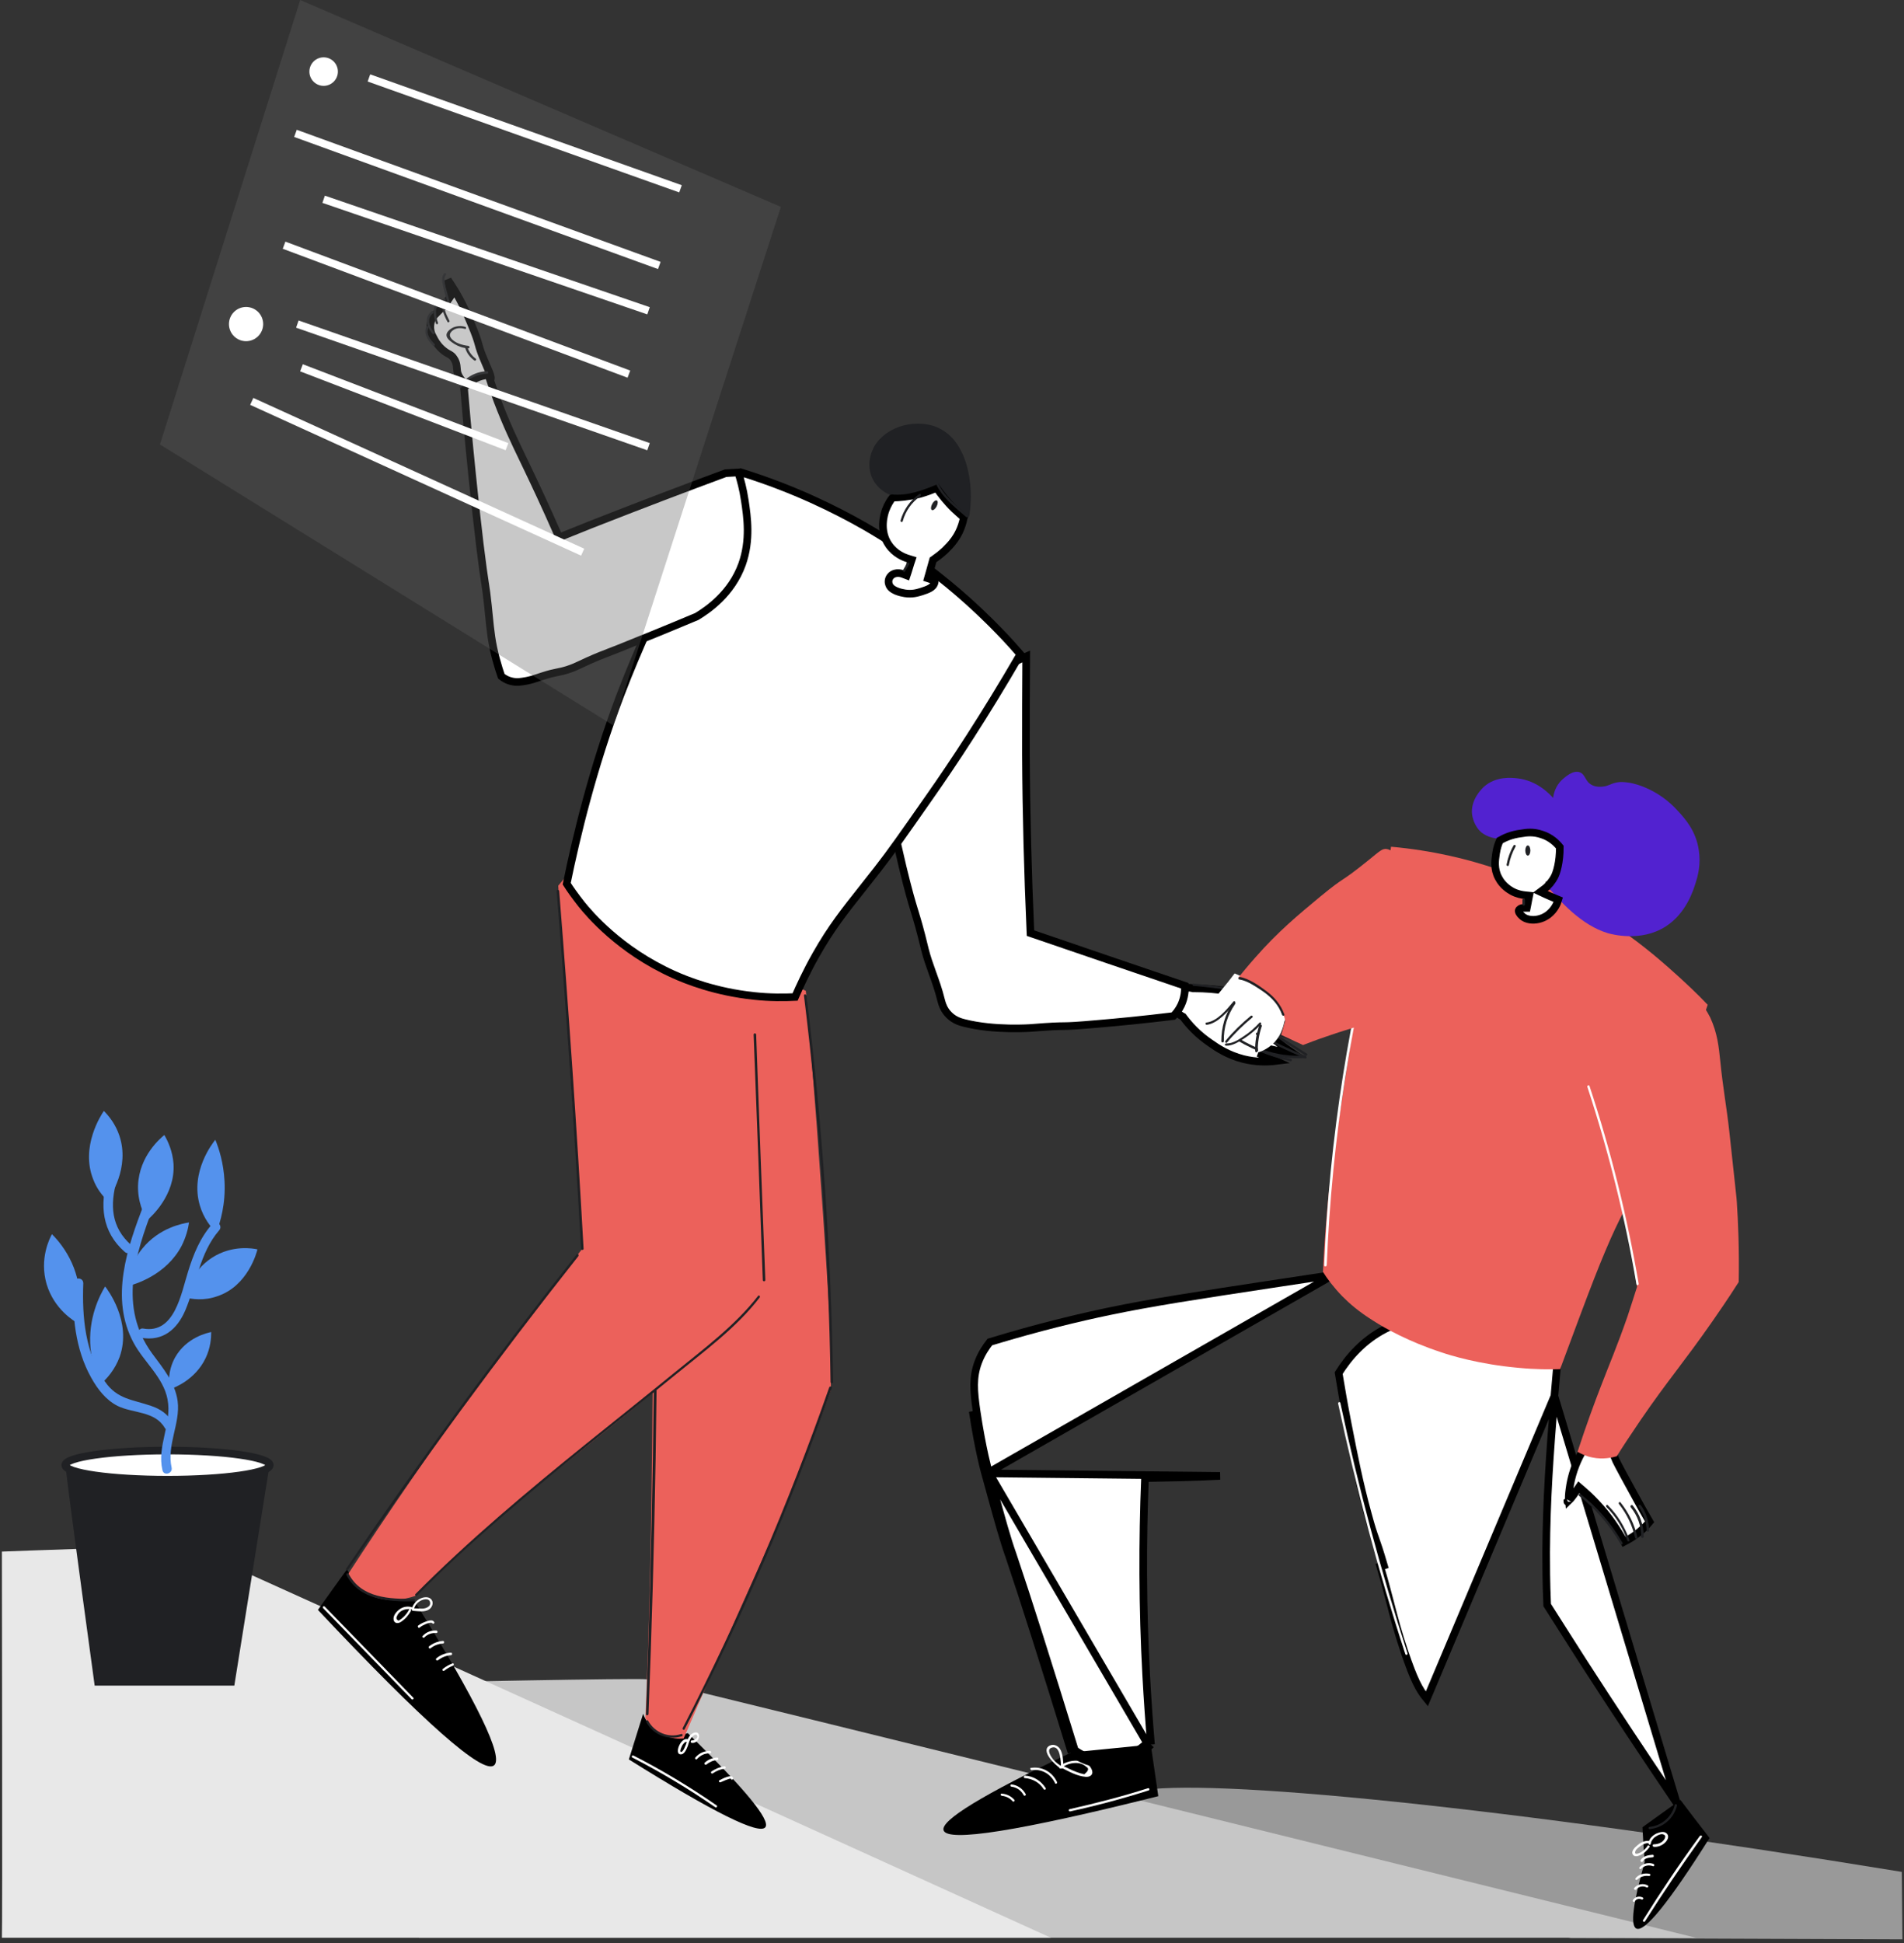 <svg width="250" height="255" viewBox="0 0 250 255" fill="none" xmlns="http://www.w3.org/2000/svg">
<rect x="0" y="0" width="250" height="255" fill="#333333" stroke="none"/>
<g clip-path="url(#clip0)">
<path d="M125.437 240.553C125.437 240.553 131.133 239.181 136.995 237.767C136.995 237.767 143.813 236.187 149.343 235.065C158.241 233.235 197.322 237.102 249.709 245.667C249.751 248.619 249.751 251.571 249.792 254.523C235.282 254.481 220.772 254.398 206.261 254.356C179.32 249.783 152.378 245.168 125.437 240.553Z" fill="#999999"/>
<path d="M55.006 254.315C55.089 253.941 55.006 220.804 55.006 220.804C55.006 220.804 83.611 220.222 84.858 220.388C86.105 220.555 222.684 254.315 222.684 254.315H55.006Z" fill="#C6C6C6"/>
<path d="M0.249 254.315C0.333 253.733 0.249 203.633 0.249 203.633C0.249 203.633 23.74 202.718 24.78 203.009C25.777 203.342 137.993 254.315 137.993 254.315H0.249Z" fill="#E8E8E8"/>
<path d="M8.565 192.075C8.565 192.199 8.606 192.574 8.689 193.156C9.313 198.478 12.431 221.22 12.431 221.22H30.767L35.423 192.116" fill="#202124"/>
<path d="M21.994 194.195C29.411 194.195 35.423 193.339 35.423 192.283C35.423 191.226 29.411 190.37 21.994 190.37C14.577 190.37 8.565 191.226 8.565 192.283C8.565 193.339 14.577 194.195 21.994 194.195Z" fill="white" stroke="#202124" stroke-miterlimit="10"/>
<path d="M18.917 157.982C16.714 163.719 14.386 170.372 17.545 176.234C18.876 178.729 21.453 180.766 21.994 183.635C22.618 186.794 20.58 189.746 21.329 192.948C21.495 193.738 22.701 193.405 22.535 192.615C21.869 189.622 23.699 186.836 23.325 183.884C22.992 181.431 21.37 179.519 19.957 177.606C15.55 171.536 17.712 164.717 20.165 158.314C20.414 157.566 19.208 157.233 18.917 157.982Z" fill="#5492ED"/>
<path d="M9.646 168.418C9.479 172.617 9.854 177.024 11.974 180.807C12.806 182.304 13.887 183.718 15.425 184.508C17.462 185.506 20.331 185.173 21.62 187.377C22.036 188.083 23.075 187.46 22.701 186.753C22.036 185.589 21.079 184.924 19.832 184.508C17.421 183.676 15.383 183.635 13.803 181.348C11.184 177.606 10.768 172.866 10.935 168.418C10.935 167.586 9.687 167.586 9.646 168.418Z" fill="#5492ED"/>
<path d="M18.543 175.569C21.37 176.068 23.241 174.488 24.322 171.993C25.819 168.459 26.193 164.468 28.771 161.474C29.311 160.892 28.438 159.978 27.898 160.601C26.276 162.431 25.403 164.593 24.697 166.879C23.782 169.748 22.95 175.07 18.834 174.363C18.127 174.197 17.753 175.402 18.543 175.569Z" fill="#5492ED"/>
<path d="M14.136 154.489C13.097 158.148 13.346 161.641 16.381 164.302C16.963 164.842 17.878 163.969 17.254 163.428C14.552 161.059 14.427 158.107 15.342 154.864C15.55 154.074 14.386 153.741 14.136 154.489Z" fill="#5492ED"/>
<path d="M10.269 173.698C9.771 173.407 7.11 171.868 6.112 168.501C5.155 165.175 6.528 162.514 6.819 161.973C7.609 162.763 8.648 164.01 9.438 165.757C10.976 169.208 10.519 172.409 10.269 173.698Z" fill="#5492ED"/>
<path d="M13.221 181.639C12.681 180.558 12.099 178.978 11.891 176.982C11.517 173.033 13.097 169.998 13.803 168.833C14.095 169.208 17.337 173.448 15.716 178.063C15.092 179.768 14.011 180.974 13.221 181.639Z" fill="#5492ED"/>
<path d="M14.095 157.566C13.429 156.901 12.681 155.986 12.223 154.739C10.56 150.498 13.263 146.34 13.637 145.8C14.302 146.465 15.175 147.546 15.674 149.043C17.088 153.242 14.469 157.067 14.095 157.566Z" fill="#5492ED"/>
<path d="M16.631 168.833C16.714 167.919 17.088 165.84 18.668 163.886C20.913 161.1 24.031 160.56 24.821 160.435C24.697 161.308 24.405 162.389 23.865 163.47C21.828 167.378 17.67 168.584 16.631 168.833Z" fill="#5492ED"/>
<path d="M19.333 160.144C18.876 159.395 18.044 157.691 18.127 155.529C18.294 151.662 21.121 149.334 21.578 148.96C22.036 149.75 22.659 151.039 22.784 152.743C23.033 156.901 19.79 159.728 19.333 160.144Z" fill="#5492ED"/>
<path d="M22.244 182.346C22.16 181.722 21.994 179.934 22.992 178.147C24.489 175.486 27.316 174.904 27.732 174.82C27.732 175.61 27.648 176.899 26.983 178.271C25.611 181.098 22.909 182.138 22.244 182.346Z" fill="#5492ED"/>
<path d="M24.322 170.289C25.195 170.496 26.775 170.746 28.521 170.122C32.554 168.792 33.719 164.343 33.802 163.969C33.261 163.844 30.517 163.345 27.856 165.05C25.029 166.879 24.405 169.79 24.322 170.289Z" fill="#5492ED"/>
<path d="M28.397 161.765C27.69 161.059 26.734 159.894 26.235 158.19C24.946 153.783 27.939 149.999 28.272 149.583C28.771 150.789 29.353 152.66 29.478 154.988C29.644 157.982 28.937 160.393 28.397 161.765Z" fill="#5492ED"/>
<path d="M90.304 227.456C97.83 234.774 101.197 238.89 100.491 239.805C99.701 240.844 93.714 237.892 82.571 230.907C83.195 228.912 83.818 226.916 84.442 224.92C84.608 225.378 84.983 226.167 85.772 226.791C87.685 228.288 90.097 227.539 90.304 227.456Z" fill="black"/>
<path d="M90.263 228.246C89.348 228.038 88.516 230.2 89.348 230.242C89.889 230.284 90.138 229.535 90.304 229.161C90.429 228.745 90.554 228.288 90.845 227.955C90.97 227.831 91.344 227.498 91.51 227.747C91.76 228.122 91.053 228.454 90.845 228.413C90.637 228.413 90.637 228.704 90.845 228.745C91.926 228.828 92.175 227.041 91.094 227.415C90.554 227.623 90.263 228.205 90.138 228.745C90.097 228.87 89.639 230.2 89.348 229.868C89.265 229.743 89.514 229.203 89.556 229.119C89.681 228.912 89.93 228.537 90.18 228.621C90.388 228.621 90.471 228.288 90.263 228.246Z" fill="white"/>
<path d="M91.51 230.866C91.967 230.367 92.549 230.076 93.215 230.117C93.423 230.117 93.423 229.826 93.215 229.785C92.466 229.785 91.801 230.076 91.302 230.658C91.177 230.782 91.385 230.99 91.51 230.866Z" fill="white"/>
<path d="M92.757 231.572C93.173 231.24 93.63 231.032 94.171 230.99C94.379 230.99 94.379 230.658 94.171 230.658C93.547 230.699 93.007 230.907 92.549 231.323C92.383 231.489 92.633 231.697 92.757 231.572Z" fill="white"/>
<path d="M93.589 232.737C94.088 232.404 94.587 232.196 95.169 232.113C95.377 232.071 95.293 231.78 95.086 231.822C94.462 231.905 93.921 232.154 93.423 232.487C93.256 232.57 93.423 232.861 93.589 232.737Z" fill="white"/>
<path d="M94.628 233.901C94.712 233.859 95.917 233.319 95.959 233.443C96 233.651 96.291 233.568 96.25 233.36C96.167 232.737 94.753 233.485 94.462 233.651C94.296 233.734 94.462 233.984 94.628 233.901Z" fill="white"/>
<path d="M83.028 230.658C86.812 232.612 90.429 234.774 93.921 237.185C94.088 237.31 94.254 237.019 94.088 236.936C90.595 234.524 86.937 232.321 83.195 230.408C82.987 230.284 82.862 230.575 83.028 230.658Z" fill="white"/>
<path d="M105.812 130.042C106.478 137.9 107.143 145.883 107.683 153.949C108.224 161.308 108.681 168.584 109.097 175.818C109.097 178.022 109.097 180.225 109.097 182.429C108.058 185.339 106.436 189.788 104.232 195.151C101.696 201.346 99.992 204.797 96.541 212.614C94.919 216.314 92.549 221.636 89.764 228.163C89.265 228.205 88.225 228.246 87.103 227.706C85.689 227.041 84.983 225.918 84.733 225.502C84.816 223.631 84.941 220.721 85.066 217.187C85.357 207.957 85.481 200.889 85.523 197.688C85.939 169.041 85.565 162.929 86.313 149.708C86.646 143.596 87.311 134.242 88.849 122.642C94.504 125.095 100.158 127.589 105.812 130.042Z" fill="#EC615B"/>
<path d="M105.563 130.666C107.642 147.505 108.806 164.426 109.055 181.39C109.055 181.597 109.388 181.597 109.388 181.39C109.139 164.426 107.974 147.505 105.896 130.666C105.854 130.458 105.521 130.458 105.563 130.666Z" fill="#202124"/>
<path d="M108.889 182.055C103.526 197.396 97.081 212.364 89.639 226.791C89.556 226.957 89.805 227.124 89.889 226.957C97.372 212.489 103.817 197.521 109.222 182.138C109.263 181.972 108.972 181.888 108.889 182.055Z" fill="#202124"/>
<path d="M85.939 157.816C86.022 180.184 85.648 202.594 84.816 224.962C84.816 225.17 85.107 225.17 85.149 224.962C86.022 202.594 86.396 180.184 86.271 157.816C86.271 157.608 85.939 157.608 85.939 157.816Z" fill="#202124"/>
<path d="M84.858 226.001C85.731 227.664 87.727 228.454 89.514 227.872C89.722 227.831 89.639 227.498 89.431 227.581C87.768 228.122 85.939 227.373 85.107 225.835C85.024 225.669 84.775 225.793 84.858 226.001Z" fill="#202124"/>
<path d="M54.341 209.994C62.697 223.423 66.19 230.658 64.859 231.697C63.363 232.861 55.671 226.084 41.743 211.283C43.032 209.495 44.279 207.707 45.568 205.961C45.859 206.585 46.275 207.25 46.857 207.874C49.518 210.618 53.675 210.077 54.341 209.994Z" fill="black"/>
<path d="M54.008 210.909C53.468 210.784 52.927 210.867 52.47 211.2C52.054 211.491 51.596 212.031 51.68 212.572C51.763 213.071 52.262 213.112 52.636 212.863C53.218 212.489 53.634 211.99 53.966 211.408C54.05 211.241 53.8 211.075 53.717 211.241C53.551 211.574 53.301 211.907 53.052 212.156C52.885 212.281 52.761 212.447 52.594 212.53C52.511 212.572 52.428 212.655 52.345 212.697C52.054 212.572 51.971 212.364 52.137 212.073C52.428 211.366 53.26 211.075 53.966 211.2C54.133 211.241 54.216 210.95 54.008 210.909Z" fill="white"/>
<path d="M54.382 211.075C54.507 210.701 54.756 210.368 55.089 210.161C55.463 209.911 56.295 209.662 56.461 210.244C56.627 210.867 55.879 211.117 55.422 211.117C55.006 211.117 54.632 211.075 54.216 211.075C54.008 211.075 54.008 211.366 54.216 211.408C54.923 211.449 55.796 211.616 56.378 211.2C56.752 210.909 56.96 210.368 56.669 209.953C56.336 209.495 55.671 209.578 55.214 209.786C54.673 210.036 54.299 210.493 54.091 211.034C54.05 211.158 54.341 211.241 54.382 211.075Z" fill="white"/>
<path d="M55.089 213.611C55.338 213.403 55.588 213.279 55.879 213.154C56.045 213.071 56.627 212.863 56.752 213.029C56.877 213.196 57.126 213.029 57.002 212.863C56.794 212.572 56.461 212.655 56.17 212.738C55.713 212.863 55.255 213.071 54.881 213.362C54.798 213.487 54.964 213.736 55.089 213.611Z" fill="white"/>
<path d="M55.713 214.9C56.128 214.484 56.669 214.277 57.292 214.318C57.5 214.318 57.5 214.027 57.292 213.986C56.627 213.944 55.962 214.193 55.505 214.692C55.338 214.817 55.588 215.025 55.713 214.9Z" fill="white"/>
<path d="M56.544 216.314C57.002 215.94 57.584 215.732 58.166 215.69C58.373 215.69 58.373 215.358 58.166 215.358C57.5 215.399 56.877 215.649 56.336 216.064C56.17 216.231 56.419 216.439 56.544 216.314Z" fill="white"/>
<path d="M57.5 217.894C57.999 217.52 58.581 217.27 59.205 217.228C59.413 217.228 59.413 216.896 59.205 216.896C58.498 216.937 57.833 217.187 57.292 217.644C57.126 217.811 57.376 218.018 57.5 217.894Z" fill="white"/>
<path d="M58.332 219.266C58.706 218.975 59.08 218.767 59.496 218.601C59.662 218.517 59.579 218.226 59.413 218.31C58.956 218.476 58.54 218.725 58.166 219.016C57.999 219.141 58.166 219.39 58.332 219.266Z" fill="white"/>
<path d="M42.45 211.075C46.316 215.067 50.183 219.016 54.05 223.008C54.174 223.132 54.424 222.924 54.257 222.8C50.391 218.808 46.524 214.859 42.658 210.867C42.491 210.701 42.283 210.909 42.45 211.075Z" fill="white"/>
<path d="M73.299 116.239C74.339 132.121 75.378 148.004 76.459 163.886C72.011 169.457 67.52 175.319 63.03 181.473C56.752 190.079 50.973 198.477 45.651 206.668C46.025 207.333 46.815 208.373 48.146 209.121C51.098 210.784 54.257 209.537 54.715 209.371C56.128 207.957 58.665 205.462 61.991 202.427C70.555 194.611 75.711 191.077 87.394 181.39C89.514 179.643 92.924 176.775 97.165 173.116C97.83 172.658 98.952 171.785 99.742 170.247C99.825 170.039 100.241 169.249 100.449 168.085C100.699 166.671 100.449 165.965 100.283 163.512C100.283 163.512 100.283 163.512 100.2 161.017C100.075 157.192 99.909 153.367 99.784 149.542C99.326 137.194 99.326 137.734 99.326 136.944C98.952 129.128 98.744 125.261 98.412 124.222C97.414 121.478 93.88 115.241 76.709 112.372C75.462 113.661 74.38 114.95 73.299 116.239Z" fill="#EC615B"/>
<path d="M73.092 116.946C74.339 132.579 75.42 148.211 76.293 163.886C76.293 164.094 76.626 164.094 76.626 163.886C75.752 148.211 74.672 132.579 73.424 116.946C73.383 116.738 73.092 116.738 73.092 116.946Z" fill="#202124"/>
<path d="M75.711 164.634C65.109 178.022 55.006 191.784 45.443 205.878C45.319 206.044 45.609 206.211 45.693 206.044C55.297 191.95 65.358 178.23 75.919 164.884C76.085 164.676 75.836 164.468 75.711 164.634Z" fill="#202124"/>
<path d="M45.485 206.71C47.189 209.994 51.014 210.202 54.341 210.16C54.548 210.16 54.548 209.828 54.341 209.828C51.181 209.869 47.439 209.745 45.776 206.543C45.651 206.377 45.402 206.502 45.485 206.71Z" fill="#202124"/>
<path d="M98.952 135.78C99.368 146.507 99.784 157.275 100.158 168.002C100.158 168.21 100.491 168.21 100.491 168.002C100.075 157.275 99.659 146.507 99.285 135.78C99.285 135.572 98.952 135.572 98.952 135.78Z" fill="#202124"/>
<path d="M99.534 170.081C96.499 173.989 92.342 177.066 88.516 180.184C84.692 183.302 80.825 186.379 77 189.455C69.225 195.733 61.575 202.136 54.548 209.204C54.424 209.329 54.632 209.578 54.756 209.412C61.783 202.303 69.433 195.941 77.208 189.663C81.033 186.587 84.899 183.51 88.724 180.392C92.549 177.273 96.707 174.238 99.742 170.289C99.867 170.122 99.659 169.914 99.534 170.081Z" fill="#202124"/>
<path d="M156.581 129.696L156.641 129.711H156.702C159.974 129.711 162.458 130.243 164.073 130.767L164.073 130.768L164.086 130.772C164.443 130.876 165.054 131.057 165.568 131.265C165.667 131.305 165.759 131.344 165.842 131.383C165.471 131.453 164.994 131.5 164.519 131.54L162.742 131.688L164.337 132.485C164.431 132.533 164.549 132.608 164.727 132.721L164.733 132.725C164.903 132.833 165.11 132.964 165.351 133.096C166.439 133.749 167.483 134.394 168.631 135.259C168.623 135.256 168.615 135.253 168.607 135.251C168.265 135.131 167.975 135.046 167.752 135.007C167.643 134.988 167.52 134.975 167.401 134.986C167.307 134.995 167.06 135.035 166.917 135.273L166.907 135.29L166.899 135.307C166.768 135.568 166.88 135.81 166.925 135.895C166.984 136.008 167.07 136.115 167.157 136.21C167.335 136.405 167.602 136.641 167.943 136.914C168.375 137.258 168.95 137.681 169.668 138.179C168.314 138.058 167.083 137.804 165.998 137.465L165.646 138.399C166.205 138.648 166.755 138.896 167.306 139.146L167.307 139.146C167.377 139.178 167.448 139.21 167.519 139.242C166.35 139.385 164.878 139.391 163.268 138.995C161.238 138.477 159.801 137.522 158.947 136.911L158.947 136.911L158.936 136.904C157.207 135.738 156.082 134.452 155.4 133.529L155.332 133.438L155.232 133.384C154.13 132.799 153.793 131.478 154.27 130.618L154.271 130.618L154.277 130.606C154.655 129.881 155.612 129.454 156.581 129.696ZM166.32 131.245C166.328 131.239 166.333 131.236 166.333 131.236C166.334 131.236 166.33 131.239 166.32 131.245Z" fill="white" stroke="black"/>
<path d="M124.626 133.223L124.626 133.223L124.618 133.215C123.896 132.526 123.68 131.695 123.546 131.181C123.533 131.131 123.521 131.083 123.509 131.04C123.233 129.915 122.842 128.826 122.461 127.765L122.456 127.753C122.07 126.679 121.695 125.633 121.432 124.561C120.808 121.964 120.464 120.837 120.104 119.656C120.09 119.612 120.076 119.568 120.063 119.523C119.691 118.305 119.289 116.964 118.522 113.795C118.485 113.633 118.447 113.472 118.41 113.313C117.888 111.077 117.443 109.169 117.134 107.642C117.895 104.468 120.009 97.442 126.315 91.62C129.324 88.872 132.366 87.202 134.742 86.151C134.707 90.359 134.707 94.673 134.707 99.022L134.707 99.026L134.707 99.029C134.749 106.894 134.957 114.592 135.29 122.123L135.305 122.464L135.627 122.574C142.303 124.868 148.939 127.121 155.574 129.374C155.611 129.939 155.559 130.897 155.086 131.908C154.78 132.553 154.384 133.044 154.069 133.349C150.072 133.836 146.685 134.162 144.229 134.367L144.226 134.367C141.197 134.637 140.431 134.657 139.711 134.667C139.677 134.667 139.644 134.668 139.61 134.668C138.893 134.678 138.125 134.688 135.377 134.907H135.377L135.376 134.907L135.375 134.907L135.374 134.907L135.365 134.908L135.325 134.911C135.29 134.913 135.238 134.917 135.169 134.921C135.031 134.929 134.829 134.939 134.573 134.948C134.061 134.967 133.335 134.981 132.484 134.963C130.776 134.927 128.584 134.762 126.6 134.256L126.597 134.255C126.117 134.135 125.315 133.912 124.626 133.223Z" fill="white" stroke="black"/>
<path d="M156.702 129.377C158.448 129.543 160.236 129.751 161.982 130.042C163.562 130.292 165.516 130.417 166.639 131.622C166.764 131.789 167.013 131.539 166.847 131.414C165.766 130.292 164.269 130.126 162.772 129.876C160.735 129.502 158.698 129.252 156.661 129.086C156.536 129.045 156.536 129.377 156.702 129.377Z" fill="#202124"/>
<path d="M162.731 132.246C164.144 132.454 165.475 132.246 166.722 131.581C166.888 131.498 166.764 131.207 166.556 131.331C165.392 131.913 164.103 132.121 162.814 131.955C162.606 131.913 162.523 132.204 162.731 132.246Z" fill="#202124"/>
<path d="M164.934 132.412C166.015 134.034 167.471 135.364 169.175 136.362C169.341 136.445 169.508 136.196 169.341 136.113C167.678 135.156 166.265 133.867 165.225 132.288C165.101 132.121 164.81 132.246 164.934 132.412Z" fill="#202124"/>
<path d="M164.851 132.246C166.764 133.784 168.801 135.156 170.963 136.279C171.129 136.362 171.296 136.113 171.129 136.029C168.967 134.907 166.93 133.618 165.059 132.08C164.934 131.872 164.685 132.121 164.851 132.246Z" fill="#202124"/>
<path d="M161.567 135.988C163.978 137.568 166.597 138.649 169.425 139.272C169.632 139.314 169.716 139.023 169.508 138.981C166.722 138.358 164.103 137.277 161.733 135.697C161.567 135.614 161.4 135.863 161.567 135.988Z" fill="#202124"/>
<path d="M165.807 138.108C167.595 138.732 169.425 138.981 171.337 138.857C171.545 138.857 171.545 138.524 171.337 138.524C169.466 138.649 167.637 138.399 165.891 137.776C165.724 137.734 165.641 138.025 165.807 138.108Z" fill="#202124"/>
<path d="M166.556 135.447C168.177 136.445 169.799 137.485 171.42 138.524C171.587 138.649 171.753 138.358 171.587 138.275C169.965 137.235 168.344 136.196 166.722 135.198C166.514 135.073 166.348 135.323 166.556 135.447Z" fill="#202124"/>
<path d="M164.976 135.822C167.055 136.944 169.175 137.984 171.379 138.898C171.545 138.981 171.628 138.69 171.462 138.607C169.3 137.692 167.179 136.695 165.142 135.572C164.934 135.447 164.81 135.697 164.976 135.822Z" fill="#202124"/>
<path d="M167.304 135.655C168.427 136.196 169.632 136.57 170.88 136.736C171.088 136.778 171.088 136.445 170.88 136.404C169.674 136.237 168.551 135.905 167.47 135.364C167.263 135.323 167.138 135.572 167.304 135.655Z" fill="#202124"/>
<path d="M88.432 127.882L88.431 127.882C81.346 124.688 77.373 119.938 76.352 118.672C75.512 117.603 74.856 116.684 74.411 115.978C75.662 109.841 77.851 100.732 81.458 91.222C83.912 84.802 86.81 78.743 87.766 76.745L87.803 76.668C87.803 76.668 87.803 76.667 87.803 76.667C88.735 74.739 89.591 73.088 90.298 71.723C90.489 71.354 90.67 71.005 90.838 70.678C91.782 69.732 92.775 68.694 93.77 67.451C95.303 65.564 96.505 63.715 97.446 62.039C104.247 64.168 109.654 66.837 113.629 69.109C115.984 70.472 120.075 72.993 124.619 76.752L124.619 76.752C127.718 79.314 130.033 81.629 131.189 82.826L131.189 82.826C132.309 83.983 133.226 85.005 133.972 85.863C129.272 93.974 125.105 100.26 121.993 104.684L121.992 104.685L121.705 105.096C118.609 109.524 117.035 111.775 115.189 114.144L115.188 114.145C114.463 115.081 113.788 115.93 113.15 116.734C110.915 119.549 109.124 121.804 107.165 125.264C105.874 127.533 104.985 129.51 104.397 130.848C102.961 130.919 101.143 130.938 99.005 130.709L99.004 130.709C93.92 130.176 90.149 128.659 88.432 127.882Z" fill="white" stroke="black"/>
<path d="M64.412 49.825L64.412 49.825L64.409 49.832C64.347 49.961 64.21 50.088 63.948 50.196C63.686 50.303 63.346 50.369 62.965 50.403C62.327 50.461 61.664 50.422 61.194 50.395C61.163 50.394 61.134 50.392 61.105 50.39C60.327 49.709 60.091 49.108 60.032 48.726C60.014 48.612 60.005 48.499 59.995 48.372L59.994 48.351C59.985 48.234 59.974 48.099 59.954 47.964C59.91 47.667 59.816 47.349 59.576 47.022C59.423 46.783 59.256 46.652 59.07 46.542C59.002 46.502 58.944 46.47 58.886 46.439C58.783 46.383 58.682 46.328 58.528 46.225C57.713 45.668 57.261 44.962 57.07 44.618C56.998 44.475 56.933 44.355 56.874 44.247C56.703 43.928 56.591 43.721 56.54 43.368L56.538 43.354L56.536 43.34C56.502 43.174 56.404 42.371 56.807 41.7L56.807 41.7L56.812 41.691C56.938 41.47 57.092 41.311 57.522 40.882C57.821 40.583 58.047 40.357 58.229 40.212L58.289 40.163L58.332 40.099C58.455 39.914 58.588 39.719 58.724 39.522L58.725 39.52C58.859 39.324 58.996 39.124 59.122 38.934L59.244 38.752L59.192 38.539C59.041 37.915 58.894 37.265 58.809 36.734C58.931 36.91 59.074 37.125 59.241 37.387L59.241 37.387L59.243 37.392C60.385 39.145 61.161 40.777 61.86 42.503L61.86 42.503L61.863 42.51C62.52 44.071 62.69 44.664 62.834 45.184C62.838 45.196 62.841 45.208 62.844 45.22C62.996 45.763 63.134 46.26 63.693 47.543C63.803 47.807 63.902 48.037 63.99 48.242C64.162 48.639 64.29 48.938 64.374 49.195C64.493 49.562 64.471 49.708 64.412 49.825Z" fill="white" stroke="black"/>
<path d="M97.792 65.671L97.793 65.673C98.126 67.879 98.56 70.883 97.442 74.038C96.056 77.915 92.934 80.04 91.491 80.909C87.297 82.672 84.58 83.763 82.787 84.483C82.139 84.744 81.612 84.956 81.179 85.133C80.826 85.272 80.498 85.398 80.178 85.521C79.272 85.87 78.43 86.194 77.253 86.721L77.249 86.722C76.848 86.906 76.54 87.05 76.286 87.169C75.601 87.491 75.3 87.632 74.599 87.866C73.965 88.071 73.6 88.144 73.196 88.224C73.168 88.23 73.141 88.235 73.113 88.241C72.658 88.332 72.15 88.44 71.234 88.738C70.973 88.821 70.759 88.893 70.57 88.956C70.074 89.122 69.746 89.232 69.174 89.347C69.153 89.35 69.131 89.354 69.11 89.358C68.425 89.479 67.908 89.57 67.249 89.432L67.244 89.431C66.598 89.302 66.125 88.997 65.822 88.75C65.633 88.233 65.404 87.468 65.134 86.504C64.552 84.346 64.402 82.833 64.196 80.743C64.156 80.344 64.115 79.924 64.068 79.475L64.068 79.475C63.909 77.963 63.825 77.42 63.7 76.617C63.694 76.575 63.687 76.532 63.68 76.488C63.546 75.621 63.36 74.39 62.987 71.364C62.955 71.052 62.893 70.523 62.811 69.816C62.675 68.659 62.484 67.026 62.28 65.089L62.28 65.089C61.91 61.595 61.419 56.844 60.926 50.914C61.2 50.588 61.619 50.172 62.208 49.812C62.928 49.38 63.623 49.261 64.135 49.209C64.142 49.229 64.148 49.25 64.155 49.271C64.435 50.114 64.81 51.249 65.305 52.592L65.305 52.592L65.307 52.597C66.502 55.733 67.532 57.874 68.771 60.45C68.921 60.762 69.075 61.08 69.231 61.408C70.186 63.401 71.597 66.388 73.216 70.082L73.408 70.521L73.856 70.347C74.617 70.05 75.356 69.75 76.094 69.451C77.038 69.068 77.98 68.686 78.966 68.311L78.966 68.311L78.97 68.309C84.473 66.158 89.894 64.089 95.272 62.102L96.258 62.044L96.933 62.004C97.236 62.952 97.577 64.202 97.792 65.671Z" fill="white" stroke="black"/>
<path d="M63.986 48.719C62.49 48.76 61.201 49.467 60.328 50.673C60.203 50.839 60.494 51.005 60.577 50.839C61.367 49.716 62.614 49.093 63.986 49.051C64.153 49.051 64.153 48.719 63.986 48.719Z" fill="#202124"/>
<path d="M61.076 42.898C60.577 42.732 59.995 42.773 59.496 42.981C59.163 43.147 58.623 43.522 58.623 43.979C58.623 44.478 59.288 44.894 59.662 45.143C60.203 45.476 60.827 45.684 61.492 45.725C61.7 45.725 61.7 45.434 61.492 45.392C60.743 45.309 59.662 45.018 59.205 44.353C58.872 43.896 59.205 43.48 59.662 43.23C60.078 43.023 60.535 43.023 60.993 43.147C61.201 43.272 61.284 42.94 61.076 42.898Z" fill="#202124"/>
<path d="M61.076 45.642C61.284 46.349 61.7 46.889 62.282 47.305C62.448 47.43 62.614 47.139 62.448 47.056C61.949 46.681 61.575 46.182 61.367 45.559C61.284 45.351 60.993 45.434 61.076 45.642Z" fill="#202124"/>
<path d="M58.29 35.913C57.916 36.453 58.083 37.077 58.207 37.659C58.415 38.657 58.748 39.655 59.08 40.611C59.163 40.819 59.455 40.736 59.371 40.528C59.122 39.863 58.914 39.198 58.748 38.532C58.581 37.867 58.083 36.703 58.54 36.079C58.665 35.913 58.415 35.747 58.29 35.913Z" fill="#202124"/>
<path d="M58.249 39.198C57.791 40.237 58.249 41.276 58.748 42.233C58.831 42.399 59.122 42.233 58.997 42.066C58.581 41.235 58.083 40.32 58.498 39.364C58.623 39.198 58.332 39.031 58.249 39.198Z" fill="#202124"/>
<path d="M57.916 39.655C56.544 39.489 56.96 41.775 57.251 42.482C57.334 42.648 57.584 42.524 57.5 42.316C57.293 41.858 56.877 39.863 57.916 39.946C58.083 39.987 58.083 39.697 57.916 39.655Z" fill="#202124"/>
<path d="M56.711 40.819C55.63 41.609 56.004 42.94 56.794 43.813C56.918 43.979 57.168 43.729 57.002 43.605C56.378 42.94 55.962 41.775 56.877 41.11C57.043 40.985 56.877 40.694 56.711 40.819Z" fill="#202124"/>
<path d="M55.962 42.898C55.588 43.854 56.212 44.686 56.835 45.351C56.96 45.517 57.209 45.268 57.043 45.143C56.503 44.561 55.879 43.854 56.253 43.023C56.336 42.815 56.045 42.732 55.962 42.898Z" fill="#202124"/>
<path d="M127.1 68.052C127.266 67.345 127.432 66.347 127.432 65.141C127.432 63.146 126.975 61.649 126.726 60.942C126.143 59.279 125.769 58.157 124.688 57.2C122.318 55.121 118.992 55.953 118.66 56.036C117.911 56.244 115.458 56.868 114.627 58.988C114.086 60.402 114.544 61.815 114.71 62.273C114.918 62.896 115.209 63.728 116.04 64.352C116.955 65.017 117.994 64.934 119.034 64.892C119.782 64.85 121.071 64.642 122.526 63.894C122.651 64.393 123.316 66.472 125.353 67.511C125.936 67.844 126.601 67.969 127.1 68.052Z" fill="#202124"/>
<path d="M116.299 66.901L116.3 66.899C116.563 66.207 116.911 65.659 117.19 65.307C118.106 65.293 119.277 65.191 120.732 64.837L120.74 64.835L120.748 64.833C121.624 64.588 122.36 64.313 122.98 64.03C123.574 64.878 124.319 65.85 125.298 66.791L125.298 66.791L125.307 66.799L125.313 66.805C125.728 67.186 126.153 67.575 126.555 67.916C126.26 69.402 125.684 70.329 125.321 70.838L125.319 70.84C124.911 71.418 124.445 71.876 124.158 72.159C124.119 72.197 124.083 72.233 124.051 72.264C123.535 72.74 123.057 73.098 122.655 73.38L122.51 73.481L122.461 73.652C122.377 73.945 122.294 74.249 122.211 74.549L122.21 74.55C122.127 74.852 122.045 75.151 121.962 75.44L121.831 75.9L122.285 76.051C122.432 76.101 122.587 76.136 122.716 76.166L122.726 76.168C122.736 76.171 122.746 76.173 122.755 76.175C122.748 76.297 122.725 76.433 122.677 76.579C122.585 76.837 122.386 77.037 122.078 77.21C121.779 77.379 121.429 77.495 121.064 77.616C121.043 77.623 121.022 77.63 121.002 77.637L120.995 77.639C120.466 77.802 119.774 78.015 118.822 77.869C118.575 77.828 118.09 77.742 117.634 77.541C117.165 77.335 116.834 77.056 116.729 76.687L116.724 76.67L116.718 76.653C116.611 76.359 116.665 75.96 116.888 75.682L116.895 75.673L116.901 75.665C117.193 75.266 117.847 75.064 118.565 75.338L119.052 75.523L119.217 75.028C119.282 74.833 119.336 74.649 119.388 74.474L119.389 74.471C119.441 74.293 119.491 74.125 119.55 73.947L119.711 73.462L119.222 73.311C118.722 73.157 117.522 72.703 116.702 71.51L116.702 71.51L116.699 71.507C115.4 69.65 116.099 67.421 116.299 66.901Z" fill="white" stroke="black"/>
<path d="M122.979 66.464C123.16 66.118 123.174 65.769 123.012 65.684C122.849 65.599 122.57 65.81 122.39 66.156C122.209 66.502 122.195 66.852 122.358 66.937C122.52 67.022 122.799 66.81 122.979 66.464Z" fill="#202124"/>
<path d="M119.117 73.914C118.951 74.205 118.743 74.496 118.576 74.829C118.493 74.995 118.743 75.161 118.826 74.995C118.992 74.704 119.2 74.413 119.366 74.08C119.491 73.914 119.242 73.748 119.117 73.914Z" fill="#202124"/>
<path d="M116.996 64.684C114.211 63.478 113.795 60.152 115.708 57.949C117.329 56.078 120.198 55.496 122.526 56.161C126.975 57.45 127.599 63.852 126.975 67.636C126.933 67.844 127.224 67.927 127.266 67.719C128.097 62.605 126.518 55.163 119.99 55.62C117.662 55.787 115.375 57.034 114.46 59.321C113.587 61.607 114.585 63.977 116.83 64.933C117.038 65.017 117.204 64.767 116.996 64.684Z" fill="#202124"/>
<path d="M117.08 64.892C119.2 65.1 121.154 64.351 123.067 63.562C123.233 63.478 123.108 63.229 122.9 63.312C121.029 64.102 119.158 64.85 117.08 64.601C116.872 64.559 116.872 64.85 117.08 64.892Z" fill="#202124"/>
<path d="M122.817 63.312C123.607 65.225 125.312 66.513 126.85 67.844C127.016 67.969 127.224 67.761 127.058 67.636C125.603 66.347 123.898 65.1 123.108 63.229C123.067 63.062 122.734 63.104 122.817 63.312Z" fill="#202124"/>
<path d="M120.697 64.85C119.491 65.682 118.66 66.888 118.244 68.301C118.202 68.509 118.493 68.592 118.535 68.384C118.909 67.054 119.699 65.931 120.822 65.141C121.029 64.975 120.863 64.726 120.697 64.85Z" fill="#202124"/>
<path d="M140.654 229.993C129.054 235.522 123.441 238.932 123.898 240.22C124.439 241.8 133.835 240.304 152.087 235.73C151.713 233.152 151.339 230.616 150.965 228.038C147.555 228.662 144.104 229.327 140.654 229.993Z" fill="black"/>
<path d="M139.406 231.822C138.991 231.572 138.616 231.281 138.284 230.907C137.993 230.533 137.369 229.618 138.076 229.369C139.282 228.953 139.282 231.323 139.323 231.947C139.323 232.154 139.656 232.154 139.656 231.947C139.573 231.198 139.614 230.159 139.157 229.494C138.866 229.078 138.325 228.87 137.868 229.078C136.496 229.701 138.575 231.697 139.24 232.071C139.406 232.196 139.573 231.947 139.406 231.822Z" fill="white"/>
<path d="M139.323 232.071C140.113 231.365 141.735 231.032 142.608 231.863C143.023 232.071 142.94 232.404 142.358 232.861C142.275 232.82 142.192 232.82 142.067 232.778C141.818 232.737 141.527 232.612 141.277 232.529C140.695 232.321 140.113 231.988 139.531 231.739C139.365 231.656 139.198 231.905 139.365 231.988C140.321 232.487 141.444 233.111 142.566 233.194C143.231 233.235 143.647 232.82 143.315 232.154C142.566 230.616 140.155 230.907 139.115 231.822C138.991 231.988 139.198 232.196 139.323 232.071Z" fill="white"/>
<path d="M135.457 232.321C136.745 232.113 137.993 232.82 138.533 234.025C138.616 234.192 138.866 234.067 138.783 233.859C138.159 232.529 136.787 231.78 135.332 232.03C135.207 232.03 135.29 232.321 135.457 232.321Z" fill="white"/>
<path d="M134.583 233.36C135.581 233.443 136.496 233.942 137.036 234.815C137.161 234.982 137.411 234.815 137.286 234.649C136.662 233.693 135.706 233.111 134.583 233.028C134.376 233.069 134.376 233.36 134.583 233.36Z" fill="white"/>
<path d="M132.796 234.483C133.502 234.566 134.084 234.982 134.417 235.605C134.5 235.772 134.791 235.605 134.667 235.439C134.292 234.774 133.627 234.275 132.837 234.192C132.671 234.15 132.588 234.441 132.796 234.483Z" fill="white"/>
<path d="M131.548 235.689C132.089 235.73 132.588 235.98 132.962 236.395C133.087 236.562 133.336 236.312 133.17 236.187C132.754 235.73 132.172 235.439 131.548 235.397C131.34 235.356 131.34 235.647 131.548 235.689Z" fill="white"/>
<path d="M140.529 237.726C143.98 236.977 147.389 236.063 150.798 234.982C151.006 234.94 150.923 234.608 150.715 234.691C147.347 235.772 143.938 236.645 140.446 237.435C140.238 237.476 140.321 237.767 140.529 237.726Z" fill="white"/>
<path d="M129.345 193.364C129.547 194.097 129.736 194.782 129.913 195.425C131.082 199.672 131.746 202.085 132.505 204.215C134.5 210.119 137.12 218.393 140.695 229.993M129.345 193.364L160.195 193.696C156.548 193.884 153.412 193.936 151.062 193.975C150.813 193.979 150.572 193.983 150.341 193.987C150.008 202.178 150.008 210.867 150.507 220.014C150.674 223.049 150.881 226.043 151.131 228.953M129.345 193.364C129.345 193.364 128.472 190.287 127.723 185.215L129.345 193.364ZM140.695 229.993C141.36 230.491 142.649 231.323 144.479 231.489C148.137 231.905 150.757 229.327 151.131 228.953M140.695 229.993L141.173 229.845C141.157 229.793 141.141 229.74 141.124 229.688M140.695 229.993L140.995 229.593C141.036 229.623 141.079 229.655 141.124 229.688M151.131 228.953L150.777 228.6C150.742 228.635 150.686 228.69 150.613 228.759M151.131 228.953L150.633 228.996C150.626 228.917 150.619 228.838 150.613 228.759M150.613 228.759C149.923 229.409 147.612 231.342 144.535 230.992L144.535 230.992L144.524 230.991C142.935 230.847 141.782 230.162 141.124 229.688M150.613 228.759L129.827 193.23C130.029 193.964 130.218 194.649 130.395 195.292C131.565 199.544 132.224 201.936 132.976 204.047L132.978 204.055L132.978 204.055C134.967 209.939 137.573 218.17 141.124 229.688M184.968 191.306C184.921 191.364 184.877 191.418 184.837 191.466L185.224 191.784L185.176 191.286C185.107 191.292 185.037 191.299 184.968 191.306ZM188.384 180.977C188.384 180.978 188.385 180.979 188.385 180.98L188.882 180.932L188.384 180.973C188.384 180.974 188.384 180.976 188.384 180.977ZM129.826 193.227L129.826 193.227L129.826 193.227L129.825 193.226L129.824 193.22L129.817 193.194C129.81 193.172 129.801 193.137 129.789 193.091C129.764 193 129.727 192.862 129.681 192.68C129.589 192.317 129.458 191.779 129.303 191.083C128.993 189.69 128.59 187.665 128.218 185.143C127.845 182.528 127.7 180.77 128.441 178.779C128.883 177.601 129.497 176.73 129.972 176.126C136.417 174.162 141.836 172.89 145.579 172.108L145.579 172.108C151.134 170.948 156.773 170.077 168.044 168.371C169.563 168.143 170.935 167.935 172.135 167.753C173.29 167.578 174.286 167.427 175.101 167.305L129.826 193.227Z" fill="white" stroke="black"/>
<path d="M215.658 239.805C215.741 241.343 215.824 242.84 215.949 244.378C214.41 249.825 214.036 252.735 214.868 253.109C215.949 253.608 219.15 249.658 224.472 241.218C223.183 239.555 221.894 237.892 220.647 236.229C218.942 237.435 217.279 238.64 215.658 239.805Z" fill="black"/>
<path d="M216.406 241.592C215.824 241.592 215.367 241.842 214.951 242.216C214.66 242.465 214.161 242.923 214.369 243.339C214.535 243.713 214.993 243.63 215.284 243.505C215.824 243.297 216.24 242.881 216.572 242.424C216.697 242.258 216.406 242.091 216.323 242.258C216.115 242.59 215.824 242.84 215.533 243.048C215.325 243.172 214.494 243.588 214.743 242.923C214.826 242.673 215.242 242.382 215.491 242.216C215.782 242.008 216.115 241.883 216.489 241.883C216.614 241.925 216.614 241.592 216.406 241.592Z" fill="white"/>
<path d="M216.739 242.008C216.78 241.676 216.947 241.426 217.196 241.177C217.446 240.969 217.944 240.678 218.277 240.719C219.025 240.844 218.485 241.592 218.111 241.8C217.82 241.967 217.487 242.05 217.155 242.05C216.947 242.05 216.947 242.341 217.155 242.382C217.737 242.424 218.319 242.174 218.734 241.717C218.984 241.426 219.192 240.969 218.859 240.636C218.485 240.262 217.903 240.47 217.487 240.636C216.988 240.886 216.531 241.301 216.448 241.883C216.406 242.091 216.697 242.174 216.739 242.008Z" fill="white"/>
<path d="M215.699 244.295C215.949 243.838 216.531 243.796 216.988 243.754C217.196 243.754 217.196 243.422 216.988 243.422C216.406 243.463 215.741 243.588 215.408 244.129C215.325 244.336 215.616 244.461 215.699 244.295Z" fill="white"/>
<path d="M215.491 245.251C215.907 244.835 216.489 244.711 217.03 244.919C217.196 245.002 217.279 244.711 217.113 244.627C216.489 244.378 215.741 244.544 215.284 245.043C215.159 245.21 215.367 245.417 215.491 245.251Z" fill="white"/>
<path d="M214.993 246.665C215.408 246.291 215.949 246.124 216.489 246.207C216.697 246.249 216.78 245.958 216.572 245.916C215.907 245.792 215.242 245.958 214.785 246.457C214.618 246.623 214.826 246.831 214.993 246.665Z" fill="white"/>
<path d="M214.826 247.995C215.159 247.579 215.741 247.455 216.198 247.704C216.365 247.787 216.531 247.538 216.365 247.455C215.782 247.122 215.034 247.247 214.577 247.787C214.452 247.912 214.701 248.12 214.826 247.995Z" fill="white"/>
<path d="M214.66 249.533C214.826 249.242 215.2 249.118 215.533 249.284C215.699 249.367 215.866 249.118 215.699 249.035C215.242 248.785 214.66 248.951 214.41 249.367C214.286 249.533 214.535 249.7 214.66 249.533Z" fill="white"/>
<path d="M223.183 240.969C220.564 244.544 218.111 248.203 215.741 251.987C215.616 252.153 215.907 252.319 215.99 252.153C218.36 248.411 220.855 244.752 223.433 241.135C223.599 240.927 223.308 240.802 223.183 240.969Z" fill="white"/>
<path d="M204.1 183.221L204.1 183.22C204.189 182.136 204.276 181.172 204.351 180.343C204.407 179.715 204.457 179.165 204.495 178.698C197.232 172.722 188.362 171.051 181.837 174.433C178.98 175.92 177.068 178.137 175.769 180.204C175.78 180.266 175.79 180.329 175.801 180.392C176.083 182.086 176.44 184.236 176.942 186.781L176.942 186.781C176.968 186.917 176.995 187.051 177.021 187.185C177.816 191.244 178.473 194.592 179.594 198.678L179.595 198.679C180.069 200.434 180.294 201.087 180.55 201.814C180.561 201.844 180.572 201.875 180.582 201.905C180.836 202.626 181.131 203.461 181.712 205.446C181.712 205.446 181.712 205.446 181.712 205.446L181.232 205.587C181.817 207.566 182.21 209.075 182.576 210.48C183.093 212.468 183.557 214.247 184.434 216.854C185.639 220.388 186.305 221.719 187.344 222.966L204.1 183.221ZM204.1 183.221C203.476 191.121 203.059 196.75 203.017 203.713V203.716V203.717C203.017 205.298 203.017 207.635 203.143 210.515L203.148 210.649L203.221 210.762C203.815 211.694 204.411 212.635 205.01 213.58C205.957 215.074 206.911 216.579 207.878 218.081L207.879 218.082C211.974 224.43 216.07 230.617 220.166 236.643L204.1 183.221Z" fill="white" stroke="black"/>
<path d="M175.703 184.217C178.073 195.318 180.983 206.294 184.517 217.062C184.558 217.27 184.891 217.187 184.808 216.979C181.315 206.211 178.364 195.234 175.994 184.134C175.952 183.926 175.661 184.009 175.703 184.217Z" fill="white"/>
<path d="M216.614 240.054C218.319 239.888 219.774 238.682 220.19 236.977C220.231 236.769 219.94 236.686 219.899 236.894C219.524 238.433 218.194 239.597 216.614 239.763C216.406 239.763 216.406 240.096 216.614 240.054Z" fill="#202124"/>
<path d="M182.646 111.125C182.396 112.996 182.105 114.909 181.856 116.779C181.482 117.944 180.941 119.607 180.401 121.644C179.195 126.009 178.53 129.419 176.825 140.229C174.788 153.201 174.455 156.527 174.247 158.98C173.956 162.264 173.79 165.008 173.707 166.921C174.247 167.794 175.079 168.916 176.243 170.122C177.199 171.078 178.364 172.118 180.359 173.365C181.856 174.321 184.933 176.068 189.257 177.481C190.338 177.855 194.204 179.061 199.443 179.519C201.605 179.726 203.434 179.726 204.848 179.685C205.43 178.105 206.303 175.777 207.342 172.991C209.006 168.542 209.879 166.339 210.752 164.26C212.872 159.229 213.288 159.188 215.99 153.117C217.82 149.043 219.067 145.841 220.023 143.43C221.603 139.397 223.017 135.531 224.223 131.872C222.975 130.541 221.229 128.878 219.109 127.007C217.695 125.76 214.909 123.349 211.167 120.937C209.38 119.773 204.058 116.447 196.366 113.994C192.957 112.83 188.259 111.624 182.646 111.125Z" fill="#EC615B"/>
<path d="M181.607 116.863C177.158 132.911 174.539 149.417 173.873 166.048C173.873 166.256 174.164 166.256 174.206 166.048C174.871 149.417 177.49 132.953 181.939 116.946C181.939 116.738 181.648 116.655 181.607 116.863Z" fill="white"/>
<path d="M206.201 196.715C206.123 196.805 206.052 196.88 205.99 196.939C205.972 196.77 205.972 196.551 205.986 196.303C206.019 195.734 206.122 195.123 206.167 194.85C206.169 194.84 206.17 194.831 206.172 194.822C206.37 193.753 206.763 192.26 207.694 190.607C208.211 190.155 208.806 189.691 209.39 189.383C210.011 189.055 210.507 188.963 210.861 189.09C210.969 189.136 211.038 189.186 211.099 189.254C211.169 189.332 211.243 189.45 211.339 189.653C211.432 189.85 211.531 190.098 211.664 190.43L211.678 190.464C211.816 190.809 211.985 191.228 212.206 191.735L212.211 191.746L212.217 191.758C212.638 192.6 213.433 194.064 215.01 196.927C215.361 197.59 215.923 198.568 216.594 199.725C216.131 200.293 215.479 200.939 214.584 201.558C214.112 201.883 213.661 202.142 213.249 202.352C212.384 200.796 211.211 198.974 209.535 197.219C208.939 196.58 208.343 196.028 207.751 195.52L207.329 195.158L207.014 195.616L206.993 195.646C206.763 195.981 206.477 196.397 206.201 196.715ZM205.792 197.088C205.792 197.088 205.795 197.086 205.801 197.084C205.795 197.088 205.792 197.089 205.792 197.088Z" fill="white" stroke="black"/>
<path d="M222.185 130.167C220.605 129.793 219.358 129.876 218.402 130.084C213.662 131.04 209.92 136.113 208.631 142.806C210.128 147.338 211.542 152.286 212.747 157.649C213.662 161.557 214.369 165.299 214.951 168.875C214.66 169.79 214.244 171.12 213.704 172.742C212.332 176.691 211.334 178.978 210.17 182.013C209.38 184.05 208.299 186.961 207.135 190.536C207.592 190.786 208.216 191.118 209.089 191.285C210.502 191.576 211.708 191.285 212.29 191.118C212.872 190.162 213.995 188.458 215.408 186.379C219.025 181.098 221.021 178.895 224.846 173.407C225.595 172.326 226.842 170.538 228.297 168.251C228.38 163.886 228.214 160.269 228.048 157.732C228.006 157.067 228.006 157.275 227.05 148.378C226.717 145.384 226.177 142.391 225.886 139.356C225.678 137.36 225.511 135.614 224.555 133.535C223.765 131.997 222.851 130.874 222.185 130.167Z" fill="#EC615B"/>
<path d="M208.423 142.64C211.209 151.122 213.371 159.77 214.868 168.542C214.909 168.75 215.2 168.667 215.159 168.459C213.662 159.687 211.5 150.997 208.714 142.557C208.673 142.349 208.382 142.432 208.423 142.64Z" fill="white"/>
<path d="M207.342 196.316C209.546 198.062 211.375 200.182 212.789 202.635C212.872 202.801 213.163 202.635 213.038 202.469C211.625 200.016 209.795 197.854 207.55 196.108C207.384 195.941 207.176 196.191 207.342 196.316Z" fill="#202124"/>
<path d="M210.918 197.771C212.165 199.018 213.08 200.515 213.662 202.178C213.745 202.386 214.036 202.303 213.953 202.095C213.329 200.39 212.415 198.852 211.126 197.563C211.001 197.396 210.793 197.604 210.918 197.771Z" fill="#202124"/>
<path d="M212.581 197.396C213.621 198.727 214.327 200.182 214.702 201.845C214.743 202.053 215.034 201.97 214.993 201.762C214.618 200.057 213.87 198.561 212.789 197.189C212.664 197.022 212.456 197.23 212.581 197.396Z" fill="#202124"/>
<path d="M214.119 197.812C215.034 198.935 215.491 200.265 215.491 201.679C215.491 201.887 215.824 201.887 215.824 201.679C215.824 200.141 215.325 198.768 214.369 197.563C214.203 197.438 213.995 197.646 214.119 197.812Z" fill="#202124"/>
<path d="M215.159 197.729C215.824 198.685 216.157 199.725 216.198 200.847C216.198 201.055 216.531 201.055 216.531 200.847C216.489 199.642 216.157 198.519 215.45 197.563C215.325 197.396 215.034 197.563 215.159 197.729Z" fill="#202124"/>
<path d="M162.107 127.756C161.65 128.379 160.985 129.211 160.153 130.209C159.613 130.916 159.405 131.123 159.114 131.539C158.532 132.371 157.451 134.242 157.825 134.574C158.157 134.865 159.529 133.909 159.904 133.66C160.86 132.953 161.525 132.204 161.899 131.664C161.567 132.121 161.109 132.87 160.818 133.826C160.402 135.156 160.527 136.32 160.61 136.986C160.901 137.069 161.359 137.11 161.899 136.986C162.398 136.861 162.731 136.653 163.604 135.946C164.061 135.572 164.685 135.032 165.35 134.408C165.225 134.99 165.101 135.738 165.101 136.612C165.101 137.152 165.142 137.651 165.225 138.108C165.641 137.984 166.597 137.609 167.429 136.695C168.344 135.655 168.551 134.491 168.635 134.075C168.718 133.909 168.801 133.743 168.926 133.576C168.427 132.703 167.637 131.498 166.348 130.333C164.726 128.92 163.147 128.171 162.107 127.756Z" fill="white"/>
<path d="M182.022 111.416C181.482 111.375 181.191 111.666 179.611 112.954C175.744 116.073 176.867 114.784 173.374 117.653C170.464 120.064 167.803 122.268 164.81 125.677C163.853 126.758 163.105 127.673 162.606 128.296C163.604 128.629 164.435 129.045 165.017 129.377C165.974 129.918 166.972 130.541 167.762 131.664C168.344 132.495 168.635 133.369 168.759 133.951C168.593 134.574 168.385 135.198 168.219 135.822C169.175 136.279 170.131 136.695 171.088 137.152C171.753 136.903 172.792 136.487 174.04 136.071C176.035 135.364 177.407 134.99 177.781 134.865C180.567 133.992 183.436 130.624 184.808 127.506C187.843 120.605 184.683 111.707 182.022 111.416Z" fill="#EC615B"/>
<path d="M162.731 128.546C163.812 128.712 164.976 129.543 165.849 130.126C166.972 130.915 167.886 131.872 168.344 133.202C168.427 133.368 168.718 133.327 168.635 133.119C168.177 131.872 167.387 130.915 166.348 130.126C165.35 129.377 164.02 128.421 162.772 128.213C162.606 128.213 162.523 128.546 162.731 128.546Z" fill="#202124"/>
<path d="M158.49 134.491C159.945 134.283 161.234 132.703 162.149 131.664C162.273 131.498 162.066 131.29 161.941 131.456C161.068 132.495 159.82 134.034 158.407 134.2C158.199 134.242 158.282 134.533 158.49 134.491Z" fill="#202124"/>
<path d="M161.899 131.581C160.86 133.078 160.361 134.824 160.361 136.653C160.361 136.861 160.694 136.861 160.694 136.653C160.652 134.865 161.151 133.244 162.19 131.747C162.273 131.581 161.982 131.414 161.899 131.581Z" fill="#202124"/>
<path d="M160.985 137.235C161.816 137.277 162.648 136.736 163.313 136.32C164.144 135.78 164.893 135.156 165.558 134.45C165.683 134.283 165.475 134.075 165.35 134.242C164.768 134.865 164.144 135.447 163.438 135.905C162.772 136.362 161.858 136.986 161.026 136.944C160.777 136.944 160.777 137.235 160.985 137.235Z" fill="#202124"/>
<path d="M161.109 136.819C162.107 135.614 163.23 134.533 164.435 133.535C164.602 133.41 164.352 133.202 164.228 133.327C163.022 134.325 161.899 135.406 160.901 136.612C160.777 136.736 160.985 136.986 161.109 136.819Z" fill="#202124"/>
<path d="M165.35 134.574C164.976 135.655 164.768 136.778 164.81 137.942C164.81 138.15 165.142 138.15 165.142 137.942C165.142 136.819 165.308 135.738 165.683 134.657C165.724 134.491 165.433 134.408 165.35 134.574Z" fill="#202124"/>
<path d="M196.533 110.044C196.283 110.003 195.41 109.919 194.578 109.296C193.497 108.423 193.331 107.092 193.29 106.926C193.04 104.93 194.62 103.475 194.828 103.267C196.408 101.853 198.445 102.061 199.193 102.145C201.854 102.436 203.476 104.223 203.933 104.722C203.975 104.307 204.183 103.142 205.18 102.269C205.43 102.061 206.511 101.022 207.426 101.355C208.216 101.646 208.091 102.602 209.089 103.059C209.629 103.309 210.211 103.267 210.502 103.226C211.209 103.142 211.417 102.893 212.124 102.727C212.789 102.56 213.329 102.643 213.953 102.727C214.951 102.893 217.82 103.683 220.273 106.385C221.229 107.425 222.684 109.005 223.058 111.582C223.349 113.453 222.934 114.95 222.643 115.865C222.352 116.78 221.437 119.856 218.693 121.602C215.45 123.681 211.583 122.6 211.126 122.475C204.224 120.397 200.15 110.501 196.533 110.044Z" fill="#5222D0"/>
<path d="M196.769 115.219L196.769 115.219L196.764 115.21C196.128 114.044 196.304 112.878 196.432 112.033C196.436 112.004 196.441 111.976 196.445 111.948C196.548 111.261 196.743 110.727 196.924 110.311C197.525 109.966 198.487 109.521 199.749 109.377L199.764 109.375L199.779 109.372C200.455 109.253 201.353 109.144 202.44 109.519L202.44 109.519L202.453 109.523C203.653 109.901 204.421 110.689 204.807 111.174C204.821 113.113 204.388 114.571 204.079 115.121L204.079 115.121L204.075 115.129C203.947 115.367 203.788 115.592 203.657 115.762C203.592 115.846 203.536 115.914 203.497 115.96C203.477 115.984 203.462 116.001 203.452 116.013L203.441 116.025L203.438 116.027L203.438 116.027L203.438 116.028L203.438 116.028L203.438 116.028L203.431 116.035L203.424 116.044C203.229 116.278 203.049 116.454 202.926 116.546L202.259 117.046L203.015 117.399C203.384 117.571 203.789 117.738 204.188 117.902C204.33 117.961 204.472 118.02 204.611 118.078C204.473 118.572 204.119 119.386 203.333 120.003L203.328 120.008L203.322 120.013C203.12 120.181 202.54 120.582 201.706 120.691L201.698 120.692L201.689 120.693C201.603 120.708 201.272 120.745 200.884 120.687C200.494 120.629 200.096 120.483 199.805 120.177L199.782 120.152L199.755 120.131C199.7 120.087 199.578 119.96 199.492 119.803C199.403 119.642 199.398 119.534 199.418 119.474C199.455 119.363 199.672 119.15 200.067 119.15H200.476L200.557 118.748C200.578 118.64 200.6 118.522 200.62 118.41L200.621 118.407C200.642 118.292 200.662 118.182 200.682 118.083L200.79 117.543L200.241 117.488C199.861 117.45 199.189 117.336 198.524 116.967L198.519 116.965C198.23 116.799 197.316 116.277 196.769 115.219Z" fill="white" stroke="black"/>
<path d="M200.607 112.289C200.791 112.289 200.94 111.991 200.94 111.624C200.94 111.257 200.791 110.959 200.607 110.959C200.423 110.959 200.274 111.257 200.274 111.624C200.274 111.991 200.423 112.289 200.607 112.289Z" fill="#202124"/>
<path d="M199.9 118.11C199.9 118.318 199.9 118.526 199.9 118.692C199.9 118.9 200.233 118.9 200.233 118.692C200.233 118.484 200.233 118.276 200.233 118.11C200.233 117.902 199.9 117.902 199.9 118.11Z" fill="#202124"/>
<path d="M198.736 110.959C198.279 111.749 197.988 112.58 197.821 113.453C197.78 113.661 198.071 113.744 198.112 113.537C198.279 112.663 198.57 111.873 198.986 111.125C199.11 110.959 198.861 110.792 198.736 110.959Z" fill="#202124"/>
</g>
<path opacity="0.34" d="M39.418 0L21 58.332L80.538 95.21L102.532 27.149L39.418 0Z" fill="#606060"/>
<path d="M42.495 11.267C43.528 11.267 44.366 10.43 44.366 9.396C44.366 8.363 43.528 7.525 42.495 7.525C41.462 7.525 40.624 8.363 40.624 9.396C40.624 10.43 41.462 11.267 42.495 11.267Z" fill="white"/>
<path d="M32.309 44.279C33.273 44.279 34.055 43.497 34.055 42.533C34.055 41.568 33.273 40.787 32.309 40.787C31.344 40.787 30.563 41.568 30.563 42.533C30.563 43.497 31.344 44.279 32.309 44.279Z" fill="white" stroke="white" stroke-miterlimit="10"/>
<path d="M48.441 10.228L89.352 24.78" stroke="white" stroke-miterlimit="10"/>
<path d="M38.795 17.504L86.566 34.841" stroke="white" stroke-miterlimit="10"/>
<path d="M42.495 26.152L85.153 40.787" stroke="white" stroke-miterlimit="10"/>
<path d="M37.298 32.18L82.575 49.102" stroke="white" stroke-miterlimit="10"/>
<path d="M39.044 42.533L85.153 58.623" stroke="white" stroke-miterlimit="10"/>
<path d="M39.585 48.27L66.568 58.623" stroke="white" stroke-miterlimit="10"/>
<path d="M33.057 52.678L76.505 72.468" stroke="white" stroke-miterlimit="10"/>
<defs>
<clipPath id="clip0">
<rect width="250" height="239.772" fill="white" transform="translate(0 15)"/>
</clipPath>
</defs>
</svg>

